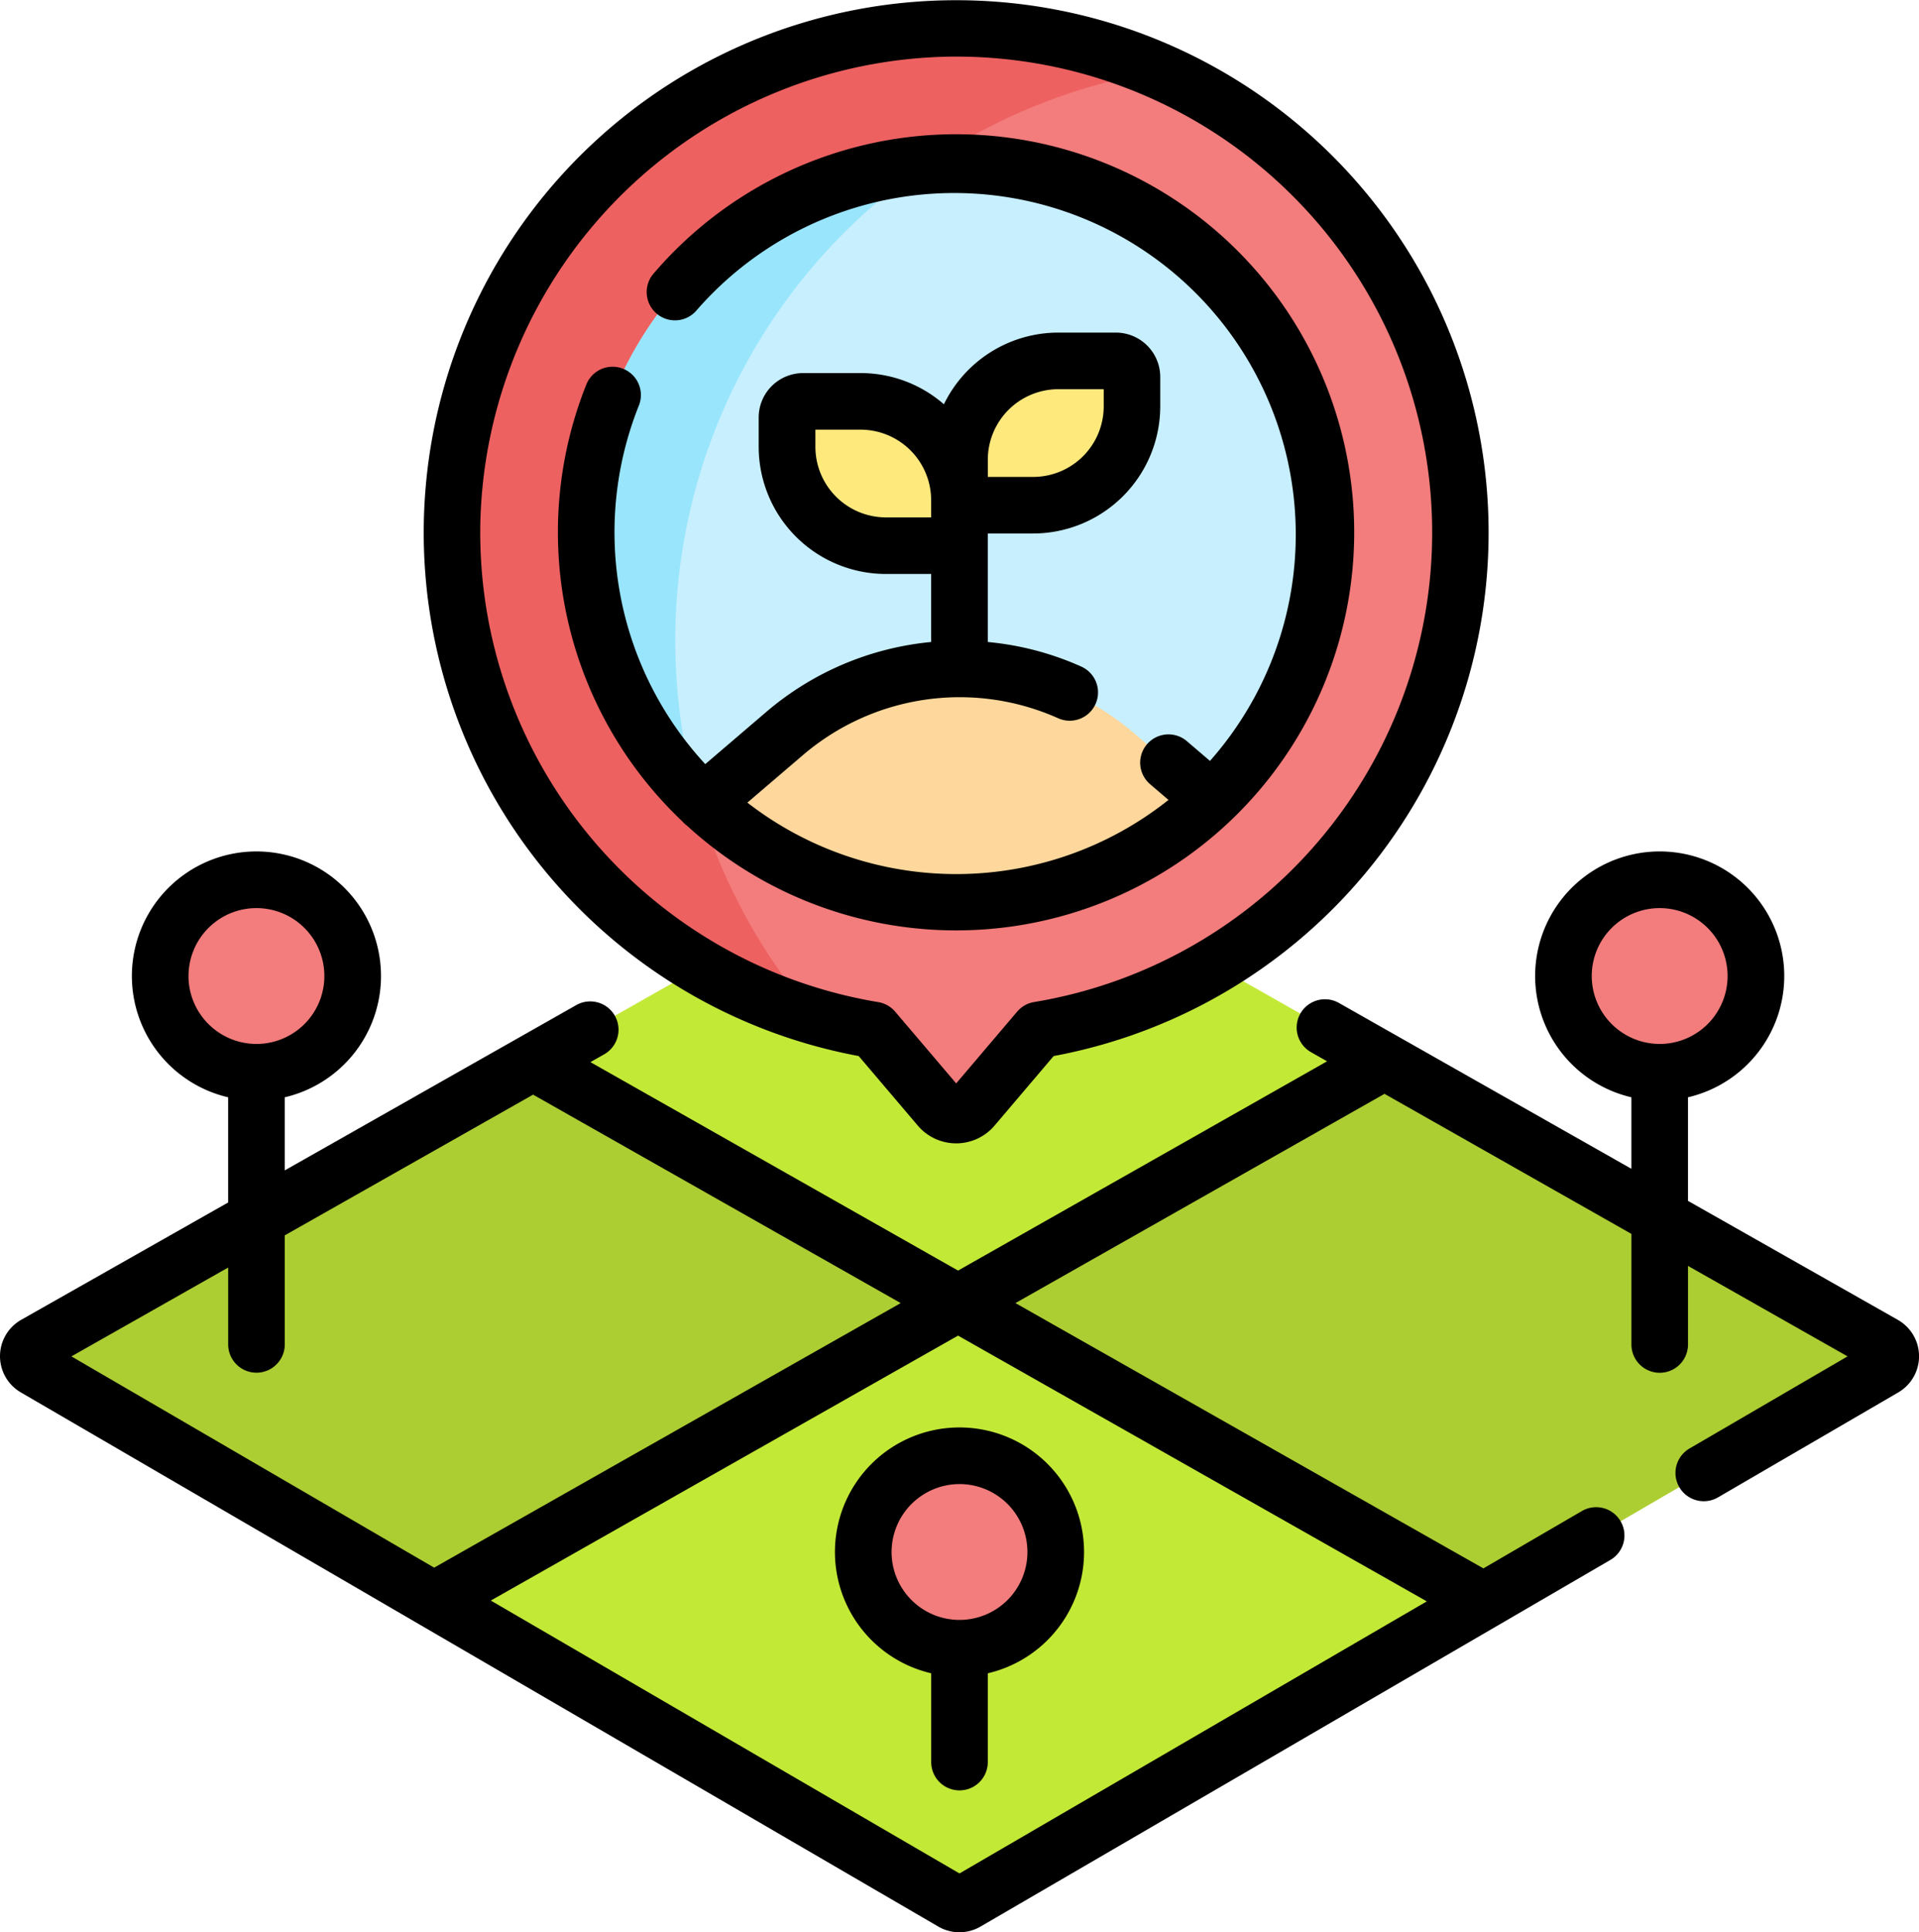 <svg xmlns="http://www.w3.org/2000/svg" width="107.354" height="108.104" viewBox="0 0 107.354 108.104">
  <g id="Grupo_1008500" data-name="Grupo 1008500" transform="translate(6697.021 18908.984)">
    <g id="Grupo_1008469" data-name="Grupo 1008469" transform="translate(-2496.021 -9286.985)">
      <path id="Trazado_712755" data-name="Trazado 712755" d="M190.707,231.356l-23.4-13.269a.754.754,0,0,0-.749,0L143.076,231.4l3.083,7.378,20.693,6.1,24.013-6.327Z" transform="translate(-4314.254 -9793.98)" fill="#c3e937"/>
      <path id="Trazado_712756" data-name="Trazado 712756" d="M178.5,351.124l-32.355-5.7-29.315,7.041v9.582l29.014,16.893a.757.757,0,0,0,.762,0l28.9-16.825-.04-.068Z" transform="translate(-4293.544 -9894.517)" fill="#c3e937"/>
      <g id="Grupo_1008309" data-name="Grupo 1008309" transform="translate(-4199.417 -9562.623)">
        <path id="Trazado_712757" data-name="Trazado 712757" d="M307.515,297.168a.759.759,0,0,1,.008,1.315l-22.439,13.064-.04-.068-29.318-16.623,23.855-13.526Z" transform="translate(-203.712 -281.33)" fill="#adce32"/>
        <path id="Trazado_712758" data-name="Trazado 712758" d="M37.516,281.54l23.775,13.482L31.976,311.645h0l-22.319-13a.758.758,0,0,1,.006-1.315Z" transform="translate(-9.277 -281.496)" fill="#adce32"/>
      </g>
      <path id="Trazado_712759" data-name="Trazado 712759" d="M177.99,35.708a28.208,28.208,0,1,0-32.825,27.83l3.677,4.327a1.235,1.235,0,0,0,1.882,0l3.677-4.327A28.214,28.214,0,0,0,177.99,35.708Z" transform="translate(-4297.291 -9627.916)" fill="#f37c7c"/>
      <path id="Trazado_712760" data-name="Trazado 712760" d="M134.066,41.73A32.253,32.253,0,0,1,161.173,9.894,28.214,28.214,0,1,0,141.9,62.8,32.123,32.123,0,0,1,134.066,41.73Z" transform="translate(-4297.291 -9627.917)" fill="#ee6161"/>
      <g id="Grupo_1008311" data-name="Grupo 1008311" transform="translate(-4168.205 -9612.903)">
        <path id="Trazado_712761" data-name="Trazado 712761" d="M163.736,78.916a20.692,20.692,0,1,1,14.126,5.574A20.623,20.623,0,0,1,163.736,78.916Z" transform="translate(-157.166 -43.1)" fill="#c8effe"/>
      </g>
      <path id="Trazado_712762" data-name="Trazado 712762" d="M157.166,64.028A20.617,20.617,0,0,0,163.34,78.77,32.288,32.288,0,0,1,176.245,43.4,20.7,20.7,0,0,0,157.166,64.028Z" transform="translate(-4325.371 -9656.237)" fill="#99e6fc"/>
      <g id="XMLID_286_" transform="translate(-4161.634 -9584.585)">
        <g id="Grupo_1008312" data-name="Grupo 1008312" transform="translate(0 0)">
          <path id="Trazado_712763" data-name="Trazado 712763" d="M216.539,184.45l.163.182a20.692,20.692,0,0,1-28.406.141l4.548-3.892a15.021,15.021,0,0,1,19.527,0Z" transform="translate(-188.296 -177.275)" fill="#fdd79b"/>
        </g>
      </g>
      <g id="Grupo_1008313" data-name="Grupo 1008313" transform="translate(-4156.972 -9601.809)">
        <path id="Trazado_712764" data-name="Trazado 712764" d="M260.223,103.745H256.1V101.2a5.529,5.529,0,0,1,5.529-5.529h3.222a.9.9,0,0,1,.9.9v1.646A5.529,5.529,0,0,1,260.223,103.745Z" transform="translate(-246.454 -95.672)" fill="#fee97d"/>
        <path id="Trazado_712765" data-name="Trazado 712765" d="M215.916,114.475h4.12v-2.544a5.529,5.529,0,0,0-5.529-5.529h-3.222a.9.9,0,0,0-.9.9v1.646A5.529,5.529,0,0,0,215.916,114.475Z" transform="translate(-210.387 -104.137)" fill="#fee97d"/>
      </g>
      <g id="Grupo_1008315" data-name="Grupo 1008315" transform="translate(-4192.039 -9572.781)">
        <circle id="Elipse_5143" data-name="Elipse 5143" cx="5.385" cy="5.385" r="5.385" transform="translate(39.33 32.224)" fill="#f37c7c"/>
        <circle id="Elipse_5144" data-name="Elipse 5144" cx="5.385" cy="5.385" r="5.385" transform="translate(0 0)" fill="#f37c7c"/>
        <circle id="Elipse_5145" data-name="Elipse 5145" cx="5.385" cy="5.385" r="5.385" transform="translate(78.502 0)" fill="#f37c7c"/>
      </g>
      <g id="Grupo_1008317" data-name="Grupo 1008317" transform="translate(-4201 -9622)">
        <path id="Trazado_712766" data-name="Trazado 712766" d="M107.944,251.906l-11.736-6.654v-5.795a6.968,6.968,0,1,0-3.166,0v4L76.68,234.179a1.583,1.583,0,0,0-1.562,2.754l.9.511L55.374,249.151,34.807,237.489l.77-.436a1.583,1.583,0,0,0-1.562-2.754l-16.309,9.248v-4.09a6.968,6.968,0,1,0-3.166,0v5.885L2.963,251.906a2.341,2.341,0,0,0-.023,4.059l22.331,13h0l29,16.887a2.346,2.346,0,0,0,2.356,0L91.86,265.343a1.583,1.583,0,1,0-1.593-2.736l-5.505,3.205L58.584,250.97,79.23,239.264,93.043,247.1v6.186a1.583,1.583,0,1,0,3.166,0V248.89l8.926,5.061L96.3,259.1a1.583,1.583,0,1,0,1.593,2.736l10.078-5.868a2.341,2.341,0,0,0-.024-4.059ZM90.823,232.673a3.8,3.8,0,1,1,3.8,3.8A3.806,3.806,0,0,1,90.823,232.673Zm-78.5,0a3.8,3.8,0,1,1,3.8,3.8A3.806,3.806,0,0,1,12.321,232.673Zm2.219,16.308v4.3a1.583,1.583,0,1,0,3.166,0v-6.1L31.6,239.309,52.165,250.97l-26.1,14.8L5.773,253.952Zm67.054,18.676L55.454,282.878l-26.22-15.266,26.14-14.822Z" transform="translate(-1.777 -178.069)"/>
        <path id="Trazado_712767" data-name="Trazado 712767" d="M156.616,74.023h0a1.583,1.583,0,0,0,.264.245,22.27,22.27,0,1,0-1.836-30.909,1.583,1.583,0,1,0,2.4,2.063,19.107,19.107,0,1,1,28.7,25.231l-1.292-1.105a1.583,1.583,0,0,0-2.058,2.406l1.03.881a19.071,19.071,0,0,1-23.559.151l3.134-2.681a13.487,13.487,0,0,1,14.249-2.041,1.583,1.583,0,0,0,1.3-2.887A16.486,16.486,0,0,0,173.714,64V57.93h2.537a7.119,7.119,0,0,0,7.111-7.111V49.172a2.484,2.484,0,0,0-2.481-2.481H177.66a7.12,7.12,0,0,0-6.4,4.01,7.079,7.079,0,0,0-4.659-1.745h-3.222a2.484,2.484,0,0,0-2.481,2.481v1.646a7.12,7.12,0,0,0,7.111,7.111h2.537V64a16.61,16.61,0,0,0-9.209,3.9l-3.427,2.932a19.107,19.107,0,0,1-3.706-20.083,1.583,1.583,0,0,0-2.937-1.181,22.273,22.273,0,0,0,5.347,24.455Zm17.1-20.22a3.95,3.95,0,0,1,3.946-3.946H180.2v.962a3.95,3.95,0,0,1-3.946,3.946h-2.537Zm-5.7,3.226a3.95,3.95,0,0,1-3.946-3.946v-.962H166.6a3.95,3.95,0,0,1,3.946,3.946v.962Z" transform="translate(-118.455 -28.083)"/>
        <path id="Trazado_712768" data-name="Trazado 712768" d="M138.411,59.081l3.306,3.891a2.817,2.817,0,0,0,4.294,0l3.306-3.891a29.786,29.786,0,1,0-10.907,0ZM117.243,29.313A26.7,26.7,0,0,1,143.671,3.167h.194a26.626,26.626,0,0,1,4.359,52.893,1.584,1.584,0,0,0-.949.537l-3.411,4.014L140.453,56.6a1.583,1.583,0,0,0-.949-.537,26.63,26.63,0,0,1-22.261-26.745Z" transform="translate(-90.373 0)"/>
        <path id="Trazado_712769" data-name="Trazado 712769" d="M228.475,392.138v4.968a1.583,1.583,0,1,0,3.166,0v-4.968a6.968,6.968,0,1,0-3.166,0Zm1.583-10.586a3.8,3.8,0,1,1-3.8,3.8A3.806,3.806,0,0,1,230.058,381.552Z" transform="translate(-176.381 -298.526)"/>
      </g>
    </g>
  </g>
</svg>
